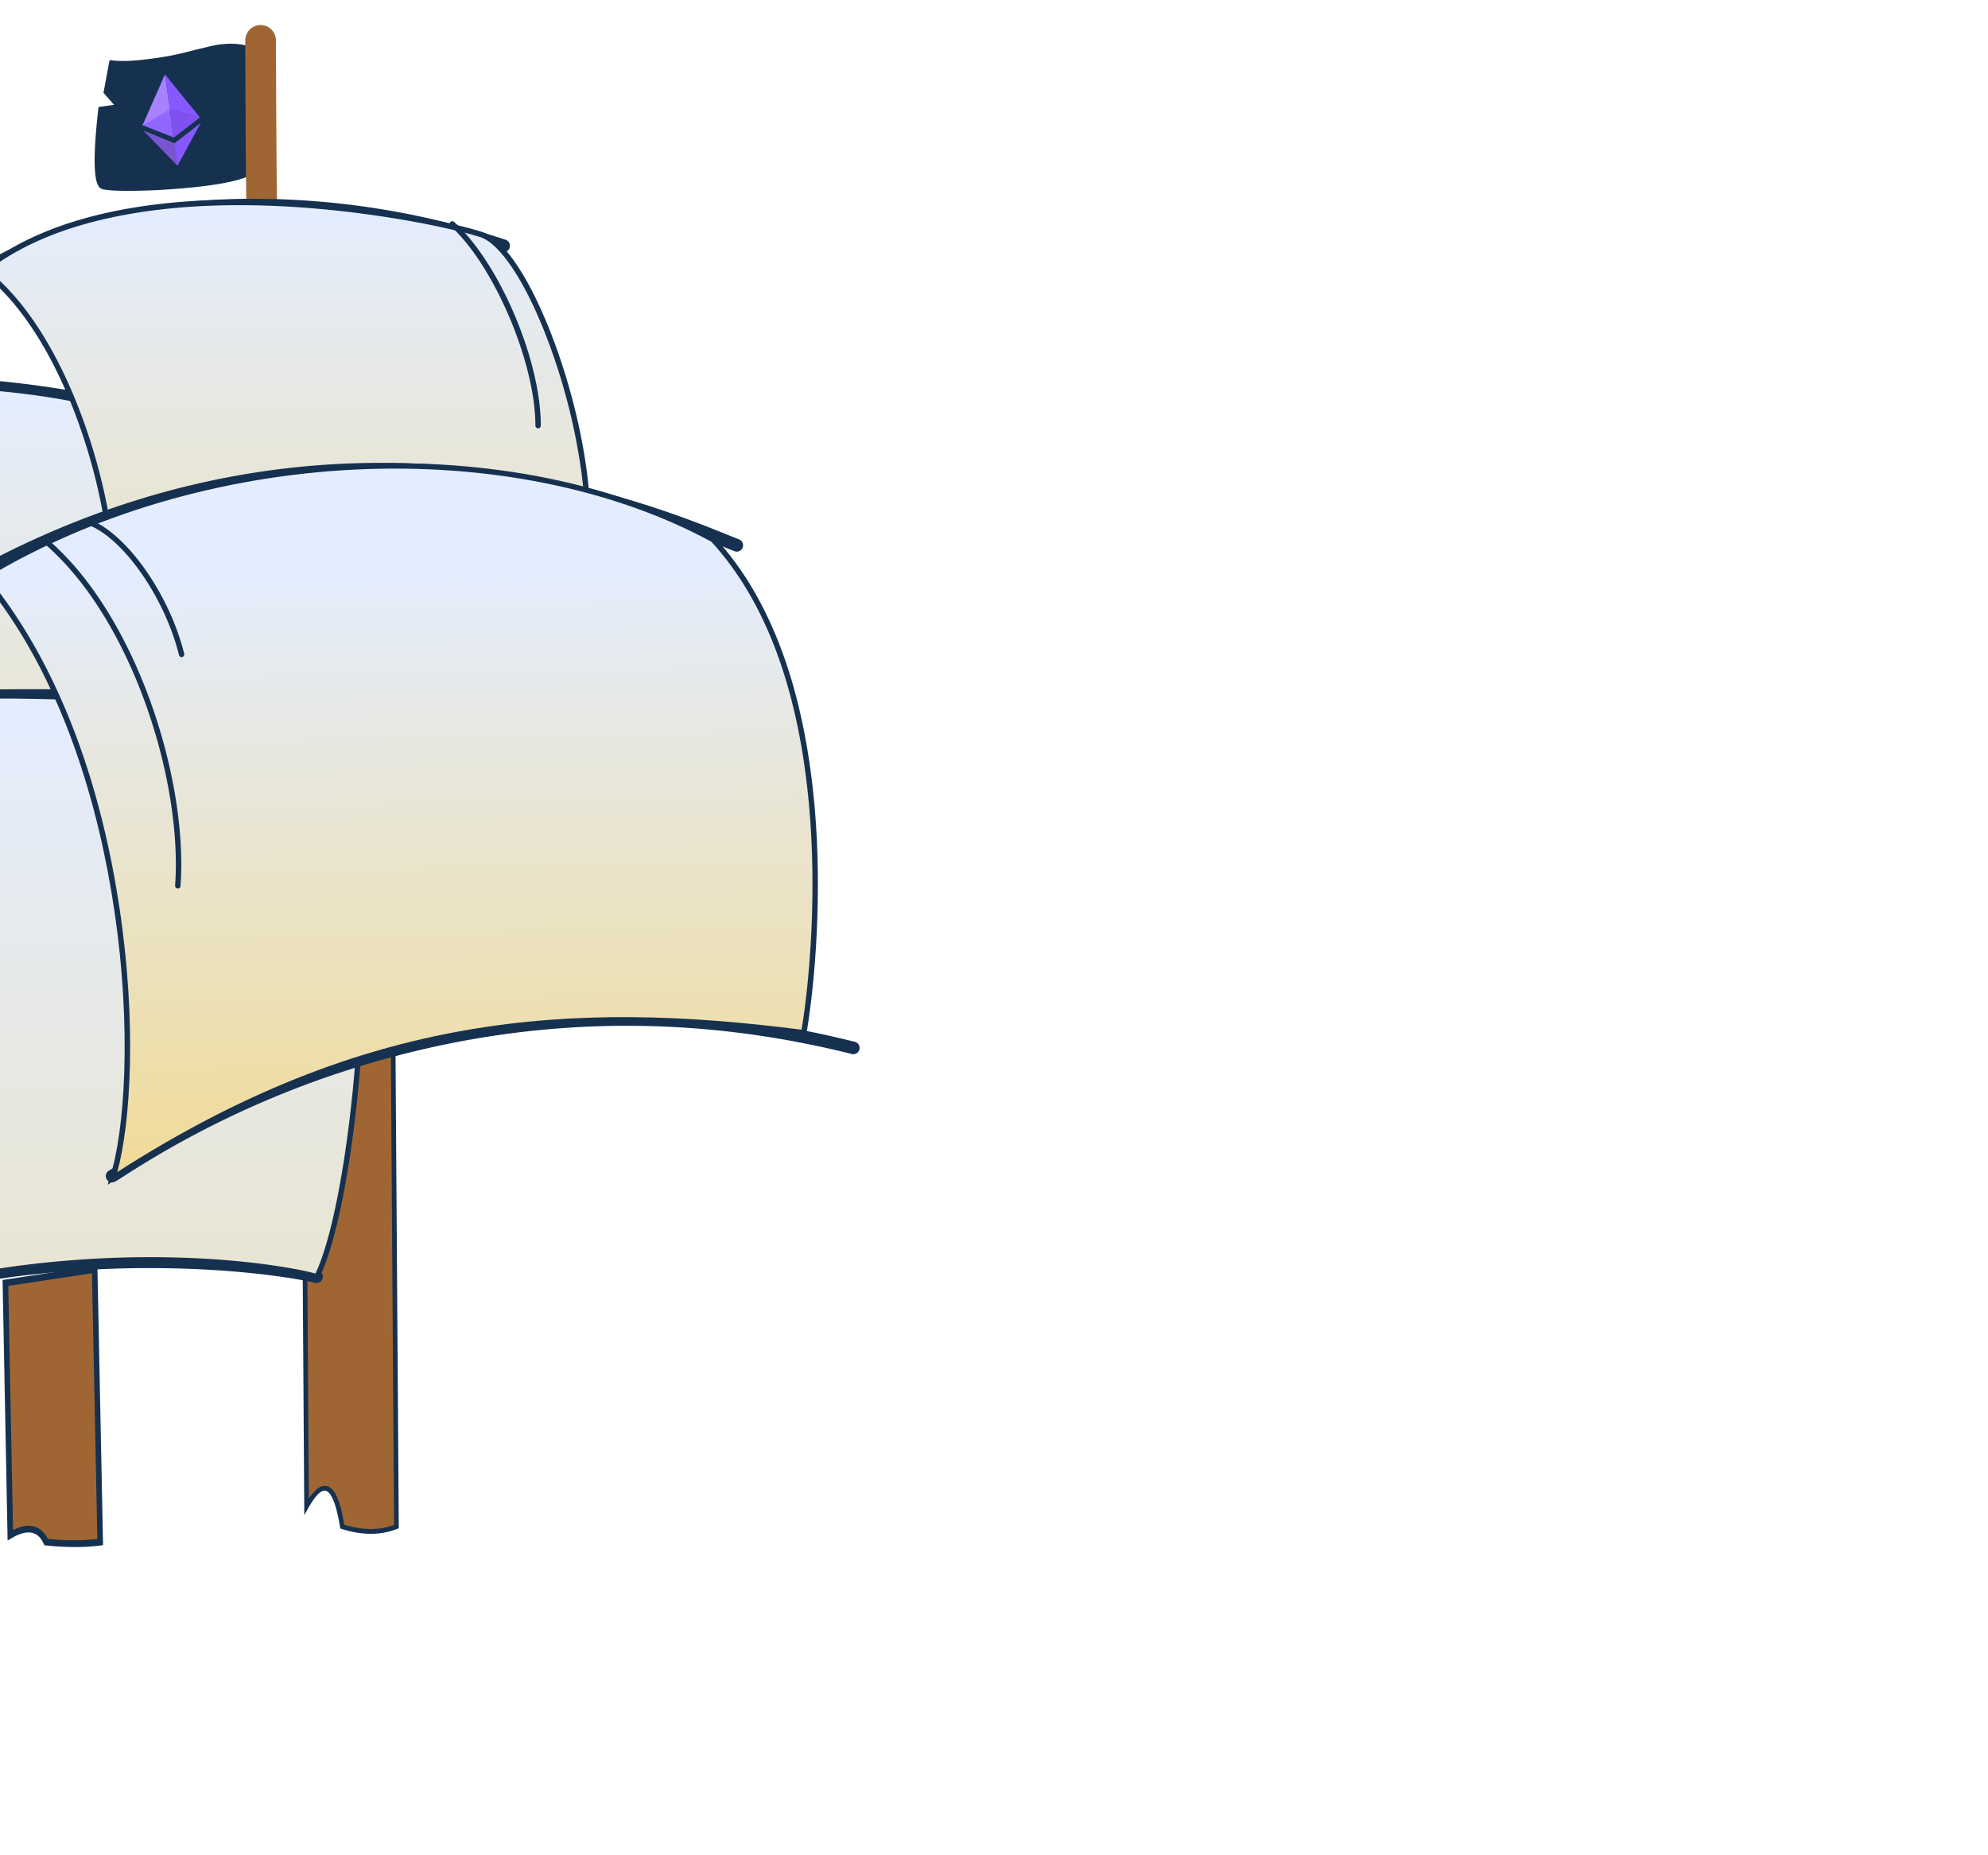 <svg id="Layer_1" data-name="Layer 1" xmlns="http://www.w3.org/2000/svg" xmlns:xlink="http://www.w3.org/1999/xlink" viewBox="0 0 864.51 806.65"><defs><linearGradient id="linear-gradient" x1="1709.14" y1="-750.04" x2="1709.14" y2="-748.17" gradientTransform="translate(553505.25 -186046.14) rotate(180) scale(323.87 248.89)" gradientUnits="userSpaceOnUse"><stop offset="0" stop-color="#f4d57a"/><stop offset="1" stop-color="#e3edff"/></linearGradient><linearGradient id="linear-gradient-2" x1="1707.47" y1="-747.49" x2="1707.47" y2="-745.62" gradientTransform="translate(805923.4 -300869.94) rotate(180) scale(472.02 403.92)" xlink:href="#linear-gradient"/><linearGradient id="linear-gradient-3" x1="1709.12" y1="-751.07" x2="1709.12" y2="-749.2" gradientTransform="translate(570644.62 -162798.02) rotate(180) scale(333.81 217.41)" xlink:href="#linear-gradient"/><linearGradient id="linear-gradient-4" x1="1707.67" y1="-746.76" x2="1707.69" y2="-745.89" gradientTransform="translate(784877.76 -293373.75) rotate(180) scale(459.51 393.65)" xlink:href="#linear-gradient"/></defs><title>week__bg--3-1</title><g id="ship"><g id="ship-2" data-name="ship"><g id="Group-57"><g id="Path-77-Copy"><path d="M172.36,663.94,170,313.79,131.16,331.2l2.14,324q11-19.39,15.54,8.77Q161.84,668.13,172.36,663.94Z" style="fill:#9f6634;fill-rule:evenodd"/><path d="M161.22,667.07a41.07,41.07,0,0,1-12.67-2.14l-.59-.19-.1-.63c-2.09-13.07-4.83-15.49-6.27-15.77s-3.7.8-7.43,7.36l-1.83,3.22-2.18-328.41L171,312.21l2.41,352.44-.65.26A30.77,30.77,0,0,1,161.22,667.07Zm-11.49-3.94c7.91,2.44,15.18,2.47,21.63.08L169,315.36l-36.82,16.52,2.12,319.79c2.78-4.08,5.31-5.85,7.68-5.39C145.47,647,147.94,652.33,149.73,663.13Z" style="fill:#163150"/></g><g id="Group-55"><g id="Group-54"><g id="Path-87"><path d="M-166.83,206.09a2.75,2.75,0,0,1-2.3-1.23,2.76,2.76,0,0,1,.77-3.82c39.27-26,87.59-38.45,143.6-36.82,40.47,1.18,84.33,9.4,134.09,25.15a2.76,2.76,0,0,1-1.66,5.26C58.4,179,15,170.89-24.92,169.73c-54.85-1.59-102.09,10.49-140.39,35.9A2.68,2.68,0,0,1-166.83,206.09Z" style="fill:#163150"/></g><g id="Path-82"><path d="M41.54,175.72c-17.93-5.37-140.46-26.29-208.37,27.62,26.23,16.72,56.39,56.55,47.52,159.8Q45.17,349.63,82.74,334.86,103.91,239.43,41.54,175.72Z" style="fill-rule:evenodd;fill:url(#linear-gradient)"/><path d="M-120.6,364.43l.12-1.39c4-46.09.41-83.71-10.53-111.82-8.12-20.87-20.39-36.64-36.46-46.89l-1.39-.89,1.29-1C-100,148.79,22.2,168.69,41.88,174.58l.29.09.21.22c20.84,21.29,34.89,45.57,41.78,72.17s6.79,56.21-.27,88.05l-.13.62-.59.23c-25,9.84-93.13,19.38-202.38,28.35Zm-44.21-161.18c15.83,10.53,27.93,26.37,36,47.11,11,28.17,14.59,65.67,10.8,111.48C-10.65,353,56.54,343.62,81.73,334c6.84-31.25,6.89-60.29.14-86.34s-20.54-50-41-70.89C20.67,170.86-98.11,151.76-164.81,203.25Z" style="fill:#163150"/></g></g><g id="Path-85"><path d="M-165.45,623.3a2.76,2.76,0,0,1-2.18-1.07,2.76,2.76,0,0,1,.49-3.87c27.74-21.46,59.61-38.46,94.72-50.51a406.62,406.62,0,0,1,92.84-19.73c55-5.32,101.22.6,118,4.46a2.76,2.76,0,0,1-1.24,5.37c-16.44-3.8-61.87-9.6-116.19-4.34a401.28,401.28,0,0,0-91.58,19.45c-34.54,11.86-65.87,28.56-93.14,49.66A2.72,2.72,0,0,1-165.45,623.3Z" style="fill:#163150"/></g><g id="Path-86"><path d="M-213.85,348.41a2.75,2.75,0,0,1-2.35-1.32,2.75,2.75,0,0,1,.92-3.78C-183.71,324-138.84,311-81.94,304.57c56.67-6.4,127-6.44,208.91-.13a2.75,2.75,0,0,1-.43,5.49c-81.6-6.28-151.53-6.24-207.86.12-56.1,6.34-100.21,19.11-131.09,38A2.8,2.8,0,0,1-213.85,348.41Z" style="fill:#163150"/></g><g id="Path-81"><path d="M137.76,555.27c-18-5.8-174.6-31.25-303.21,65.27,61.06-127.89,15.85-228.16-48.4-274.88,88.37-57,294.24-47.4,356.41-27.91C169.41,363.79,155.9,519.73,137.76,555.27Z" style="fill-rule:evenodd;fill:url(#linear-gradient-2)"/><path d="M-164.74,621.48l-1.78-1.45c14.52-30.4,23.64-60.67,27.13-90a213.47,213.47,0,0,0-4.42-77.12c-10.79-43.24-35.91-81-70.73-106.33l-1.4-1,1.45-.94c52.12-33.61,140.55-41.26,188.63-42.82a803.5,803.5,0,0,1,99,2.86c29.11,2.72,53.88,7,69.73,11.92l.44.14.23.4c17,29.19,15.9,96,14.63,123.34-2.33,50.08-10.31,97.5-19.4,115.31l-.46.89-1-.31c-7.37-2.37-50-10.84-109.66-5.68A404.73,404.73,0,0,0-66,569.92,349.59,349.59,0,0,0-164.74,621.48Zm-47-275.75c34.55,25.64,59.47,63.44,70.25,106.64a215.9,215.9,0,0,1,4.46,78c-3.35,28.19-11.87,57.26-25.35,86.47a352.65,352.65,0,0,1,95.68-49.12,406.14,406.14,0,0,1,94.25-19.33c57.77-5,99.9,2.76,109.61,5.49,17.57-36.47,30.85-189.12,4.62-235.11C101.65,306.31,26.89,302.48-25.78,304.2-73.17,305.74-159.94,313.2-211.76,345.73Z" style="fill:#163150"/></g></g><g id="Group-53"><g id="Group-59"><g id="Group-24"><g id="Path-67"><path d="M110.63,72.1c-4-9.18-5.78-35.54,1.62-41.3s-3.39-14.22-21-10-15.36,3.93-25.92,5.42q-10.58,1.49-17.16.64L45.74,40.15l5.17,5.94-7.47,1q-3.61,31.73.78,34.3C48.62,84,114.61,81.28,110.63,72.1Z" style="fill:#163150;fill-rule:evenodd"/><path d="M55.83,83c-6.06,0-10.73-.3-11.94-1-2-1.19-4.4-6.12-1.11-34.95l.06-.51,6.76-.95L45,40.34l2.65-14.2.62.08c4.32.55,10,.34,17-.64A123.9,123.9,0,0,0,83.62,22l7.51-1.82c12-2.91,21.48.06,23.67,4.6,1.09,2.25.31,4.64-2.14,6.54-3.09,2.41-4.84,9.27-4.82,18.85,0,8.19,1.42,17.1,3.4,21.67a2.76,2.76,0,0,1-1,3.36c-5,4.45-25.94,6.41-34.7,7C69,82.73,61.73,83,55.83,83ZM44.05,47.73c-3,26.79-1,32.26.51,33.13,3.48,2,57,.25,64.81-6.66.92-.82.83-1.41.65-1.83h0c-4.12-9.5-5.93-36.06,1.82-42.1,1.94-1.51,2.56-3.25,1.76-4.91-1.92-4-10.93-6.6-22.15-3.89L83.93,23.3a125.35,125.35,0,0,1-18.47,3.6,69.66,69.66,0,0,1-16.71.71L46.45,40l5.77,6.63Z" style="fill:#163150"/></g><g id="Group-58"><polygon id="Path-98" points="75.58 59.81 73.83 47.25 61.87 54.39 75.58 59.81" style="fill:#9165ff;fill-rule:evenodd"/><polygon id="Path-99" points="73.88 47.6 71.74 32.37 61.9 54.66 73.88 47.6" style="fill:#a682ff;fill-rule:evenodd"/><polygon id="Path-101" points="86.98 51.05 73.88 47.58 75.6 59.81 86.98 51.05" style="fill:#7f51f0;fill-rule:evenodd"/><polygon id="Path-102" points="86.99 51.13 71.74 32.37 73.88 47.6 86.99 51.13" style="fill:#8757ff;fill-rule:evenodd"/><polygon id="Path-103" points="87.32 53.44 75.83 62.38 62.57 56.92 77.19 72.06 87.32 53.44" style="fill:#8757ff;fill-rule:evenodd"/><polygon id="Path-104" points="75.95 62.36 62.57 56.92 77.32 72.04 75.95 62.36" style="fill:#7855ce;fill-rule:evenodd"/></g><g id="Path-96"><path d="M114,101a6.67,6.67,0,0,1-6.59-5.74c-.16-1.18-.51-3.64-.75-77.67a6.67,6.67,0,0,1,6.64-6.69h0A6.66,6.66,0,0,1,120,17.49c.2,62,.49,74.23.64,76a6.67,6.67,0,0,1-5.69,7.43A6,6,0,0,1,114,101Z" style="fill:#9f6634"/></g></g></g><g id="Path-87-Copy"><path d="M-7.19,120.36A2.74,2.74,0,0,1-9.57,119a2.74,2.74,0,0,1,1-3.76c31.06-18.07,70.51-28,114.06-28.77a349,349,0,0,1,114.45,17.83,2.76,2.76,0,0,1-1.76,5.23A343.44,343.44,0,0,0,105.58,92C63,92.7,24.45,102.39-5.8,120A2.81,2.81,0,0,1-7.19,120.36Z" style="fill:#163150"/></g><g id="Path-83"><path d="M209,101.93C183.75,94,55.32,68-7.19,117.61,30,145.83,48.94,217.24,48.94,252.87c51.19-2.91,154.11-10.4,200.52,6.32C270,220.79,234.33,109.82,209,101.93Z" style="fill-rule:evenodd;fill:url(#linear-gradient-3)"/><path d="M250,260.64l-1-.34c-43-15.49-134.27-10.12-188.81-6.91L49,254.05l-1.25.07v-1.25c0-37.64-19.82-107.13-55.66-134.32l-1.21-.92,1.19-.95C54.31,67.32,181.3,92,209.4,100.8c8.84,2.76,19.3,17.51,28.71,40.46,15.93,38.85,25.69,93.58,12.4,118.48Zm-95.57-13.17c36.34,0,71.68,2.36,94.43,10.26,5.58-11.26,7-29.25,4-52.14a265.18,265.18,0,0,0-16.93-63.43c-9-22-19.19-36.59-27.24-39.1-14.87-4.64-53.5-12.45-93.84-13.66C78.11,88.29,27.67,92.33-5.27,117.61c35.29,28,55,96.05,55.39,134l10-.58C86.24,249.5,120.78,247.47,154.46,247.47Z" style="fill:#163150"/></g></g><g id="Group-56"><g id="Path-84"><path d="M-17.58,257.15a2.76,2.76,0,0,1-2.4-1.39A2.76,2.76,0,0,1-19,252c67.26-38.58,138.75-55.27,212.48-49.63,59.22,4.54,104,22.55,123,30.25,1.9.76,3.56,1.43,5,2a2.76,2.76,0,0,1-2,5.14c-1.44-.56-3.12-1.24-5-2-18.86-7.6-63-25.39-121.41-29.86-72.61-5.57-143,10.89-209.31,48.91A2.77,2.77,0,0,1-17.58,257.15Z" style="fill:#163150"/></g><g id="Path-84-Copy"><path d="M48.78,514.24a2.76,2.76,0,0,1-1.38-5.15c.72-.41,2-1.22,3.72-2.34A414.71,414.71,0,0,1,157,457.83C227.42,436.65,299.53,435,371.32,453A2.76,2.76,0,1,1,370,458.3c-70.82-17.7-142-16.08-211.41,4.81A408.58,408.58,0,0,0,54.1,511.39c-1.81,1.16-3.12,2-4,2.48A2.7,2.7,0,0,1,48.78,514.24Z" style="fill:#163150"/></g><g id="Path-80"><path d="M349.57,449.11c6.07-36.24,16.48-153.55-39.47-214.47-88.34-48-222.52-41.57-317.29,16.12,65.93,79.07,70.06,218.92,56.13,261.7C155.13,443.42,243.67,435.47,349.57,449.11Z" style="fill-rule:evenodd;fill:url(#linear-gradient-4)"/><path d="M46.79,515.27l1-3.18c6.38-19.59,9.68-64.46,1.84-116.7C43.43,353.88,28.35,295.22-8.1,251.51l-.87-1,1.17-.71c45.93-28,103.32-45,161.61-47.88s113.88,8.36,156.86,31.74l.17.09.13.14c24.23,26.39,38.8,65.81,43.3,117.19,3.27,37.36.32,75.27-3.54,98.28l-.19,1.12-1.12-.14C247.88,437.21,158,442.94,49.59,513.45ZM-5.41,251.06c20.2,24.59,46.2,69.32,57.4,144,7.51,50,4.84,93.48-1,114.69,107.45-69,196.85-74.78,297.6-61.93,3.74-23,6.53-60,3.33-96.57-4.45-50.75-18.76-89.65-42.56-115.64-42.57-23.11-97.77-34.25-155.43-31.36C96.52,207.1,40,223.72-5.41,251.06Z" style="fill:#163150"/></g><g id="Path-97"><path d="M77.32,386.43h-.08a1.19,1.19,0,0,1-1.1-1.26c3.32-45.71-18.86-116.47-57.17-149a1.18,1.18,0,1,1,1.53-1.8c38.85,33,61.36,104.63,58,150.92A1.18,1.18,0,0,1,77.32,386.43Z" style="fill:#163150"/></g><g id="Path-97-Copy"><path d="M79,285.81a1.17,1.17,0,0,1-1.14-.9C71.46,259.33,53.05,233.28,37.6,228a1.18,1.18,0,1,1,.76-2.23c16.11,5.46,35.23,32.27,41.74,58.54a1.18,1.18,0,0,1-.86,1.43A1.43,1.43,0,0,1,79,285.81Z" style="fill:#163150"/></g><g id="Path-105"><path d="M234,186.27a1.18,1.18,0,0,1-1.18-1.18c0-27.38-17.94-69.57-36.92-86.82a1.18,1.18,0,0,1,1.59-1.75c19.73,17.94,37.69,60.15,37.69,88.57A1.18,1.18,0,0,1,234,186.27Z" style="fill:#163150"/></g></g><g id="Path-77"><path d="M43.57,670.64l-2.4-118.56L2.36,558,4.5,667.67q11-6.57,15.55,3A97.14,97.14,0,0,0,43.57,670.64Z" style="fill:#9f6634;fill-rule:evenodd"/><path d="M32.42,672.83a116.36,116.36,0,0,1-12.48-.71l-.63-.07-.31-.67C18,669.32,15.06,663,5,669l-1.69,1L1.12,556.67l41.23-6.27L44.81,672l-1.11.15A85.87,85.87,0,0,1,32.42,672.83Zm-11.66-3.6a97.93,97.93,0,0,0,21.57.08L40,553.75,3.6,559.28,5.67,665.41C10.77,662.85,17,662,20.76,669.23Z" style="fill:#163150"/></g></g></g></g></svg>